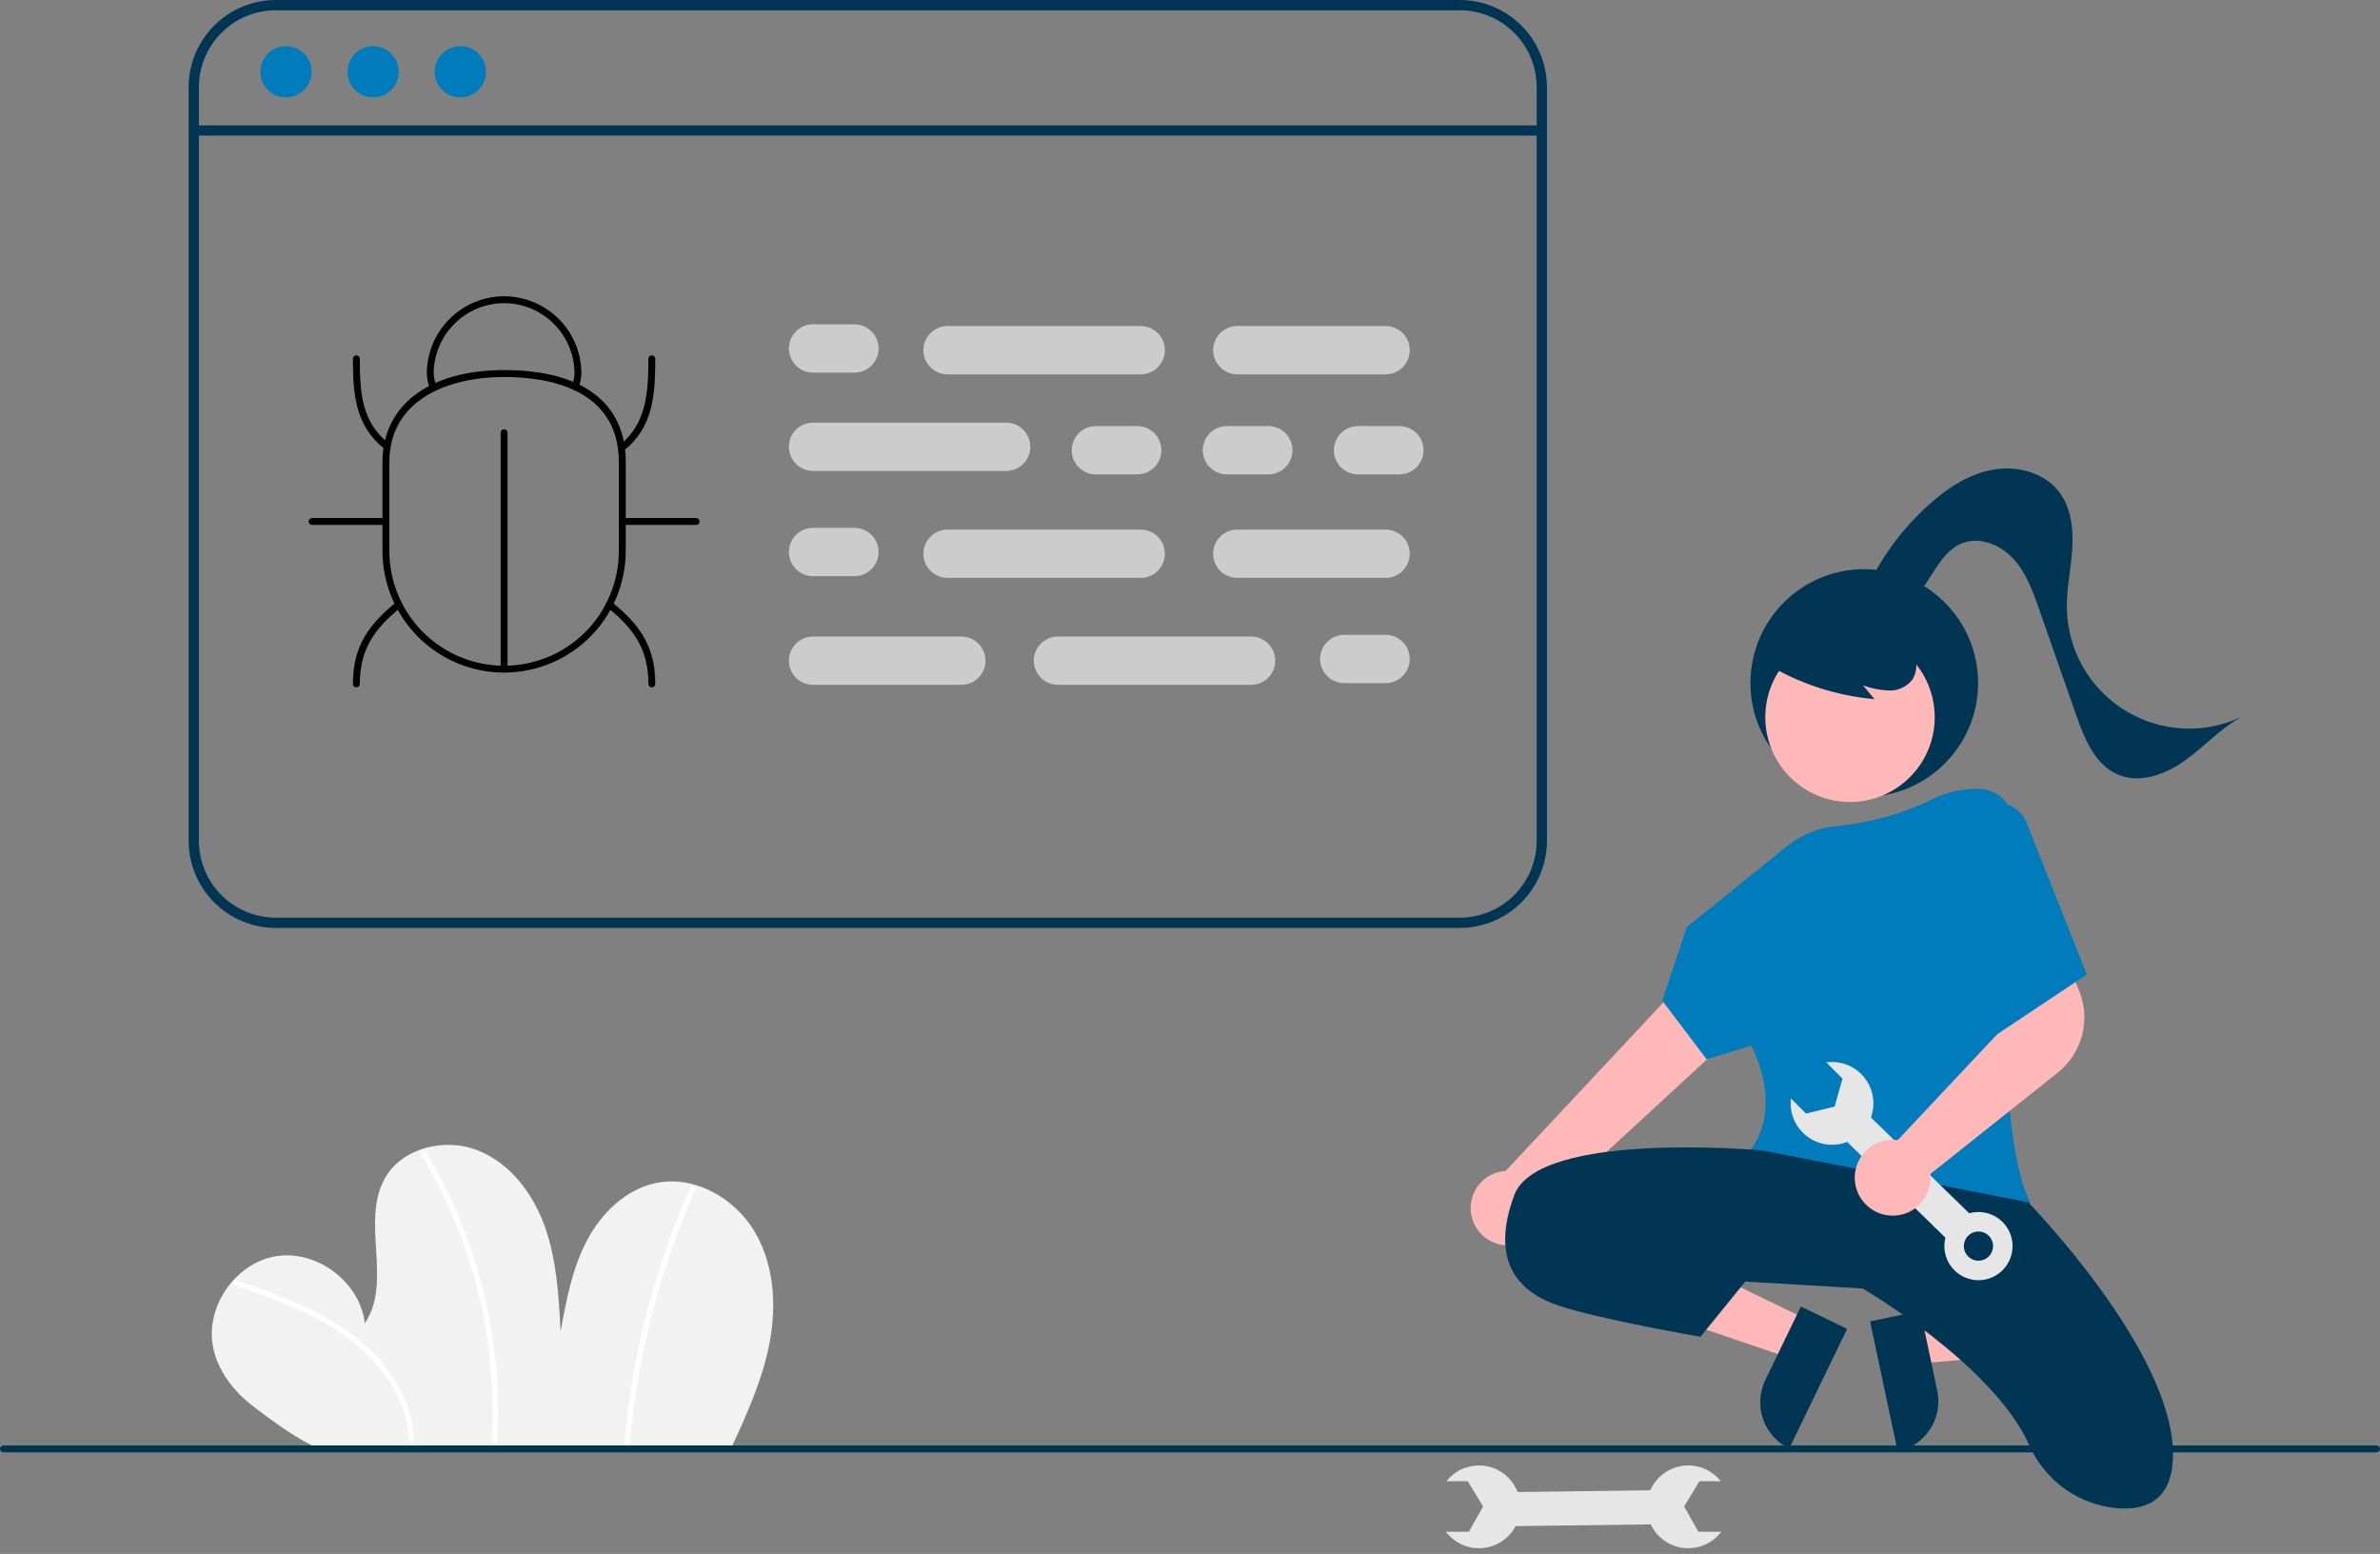 <svg width="360" height="235" viewBox="0 0 360 235" fill="none" xmlns="http://www.w3.org/2000/svg">
<rect x="0" y="0" width="360" height="235" fill="#808080" stroke="none"/>
<g clip-path="url(#clip0)">
<path d="M110.511 219.188C112.947 213.927 115.381 208.588 116.438 202.888C117.495 197.188 117.051 191.001 114.024 186.057C110.996 181.113 105.035 177.76 99.346 178.878C94.674 179.796 90.922 183.476 88.726 187.7C86.529 191.925 85.647 196.69 84.793 201.374C84.517 196.052 84.225 190.645 82.457 185.618C80.689 180.591 77.208 175.906 72.247 173.961C67.285 172.015 60.831 173.545 58.217 178.188C54.533 184.73 59.417 193.906 55.182 200.104C54.455 193.887 47.953 188.974 41.773 189.974C35.594 190.974 30.973 197.686 32.244 203.816C33.001 207.463 35.489 210.565 38.464 212.806C41.439 215.048 44.899 217.645 48.322 219.114L110.511 219.188Z" fill="#F2F2F2"/>
<path d="M35.489 194.368C40.397 196.083 45.351 197.818 49.832 200.501C53.849 202.905 57.425 206.142 59.684 210.287C60.922 212.511 61.657 214.979 61.837 217.518C61.869 218.049 62.7 218.052 62.667 217.518C62.377 212.79 60.073 208.464 56.883 205.042C53.385 201.291 48.852 198.729 44.172 196.741C41.398 195.563 38.554 194.561 35.709 193.567C35.204 193.39 34.987 194.192 35.489 194.368H35.489Z" fill="white"/>
<path d="M63.802 174.785C66.818 179.809 69.233 185.171 70.998 190.758C72.766 196.344 73.879 202.117 74.316 207.959C74.558 211.23 74.585 214.513 74.395 217.787C74.365 218.321 75.195 218.319 75.226 217.787C75.561 211.884 75.204 205.962 74.161 200.142C73.121 194.322 71.41 188.643 69.064 183.217C67.748 180.169 66.229 177.212 64.519 174.366C64.462 174.275 64.371 174.21 64.266 174.184C64.162 174.159 64.051 174.175 63.958 174.229C63.865 174.284 63.797 174.372 63.768 174.476C63.739 174.579 63.751 174.69 63.802 174.785V174.785Z" fill="white"/>
<path d="M104.446 179.555C100.18 189.139 97.178 199.238 95.516 209.596C95.049 212.505 94.687 215.429 94.431 218.367C94.385 218.9 95.216 218.896 95.262 218.367C96.166 208.032 98.4 197.857 101.908 188.093C102.893 185.348 103.978 182.642 105.163 179.974C105.378 179.49 104.663 179.067 104.446 179.555V179.555Z" fill="white"/>
<path d="M251.725 230.5L251.659 225.344L227.354 225.659L227.42 230.814L251.725 230.5Z" fill="#E6E6E6"/>
<path d="M260.362 231.65L256.891 231.64L254.745 227.812L257.064 223.997L260.289 224.006C259.482 222.979 258.373 222.23 257.118 221.864C255.863 221.499 254.526 221.535 253.293 221.969C252.06 222.402 250.993 223.21 250.243 224.28C249.492 225.35 249.095 226.628 249.108 227.934C249.12 229.241 249.541 230.511 250.312 231.567C251.082 232.622 252.164 233.41 253.405 233.82C254.646 234.229 255.984 234.241 257.232 233.851C258.479 233.462 259.574 232.693 260.362 231.65V231.65Z" fill="#E6E6E6"/>
<path d="M218.717 231.65L222.188 231.64L224.334 227.812L222.015 223.997L218.79 224.006C219.598 222.979 220.706 222.23 221.961 221.864C223.216 221.499 224.554 221.535 225.787 221.969C227.019 222.402 228.086 223.21 228.837 224.28C229.587 225.35 229.984 226.628 229.972 227.934C229.959 229.241 229.538 230.511 228.767 231.567C227.997 232.622 226.915 233.41 225.674 233.82C224.433 234.229 223.095 234.241 221.848 233.851C220.6 233.462 219.505 232.693 218.717 231.65V231.65Z" fill="#E6E6E6"/>
<path d="M359.478 219.636H0.522C0.383 219.636 0.251 219.581 0.153 219.483C0.055 219.386 0 219.253 0 219.115C0 218.976 0.055 218.843 0.153 218.746C0.251 218.648 0.383 218.593 0.522 218.593H359.478C359.617 218.593 359.749 218.648 359.847 218.746C359.945 218.843 360 218.976 360 219.115C360 219.253 359.945 219.386 359.847 219.483C359.749 219.581 359.617 219.636 359.478 219.636Z" fill="#003554"/>
<path d="M281.993 120.506C291.502 120.506 299.21 112.797 299.21 103.288C299.21 93.779 291.502 86.071 281.993 86.071C272.484 86.071 264.775 93.779 264.775 103.288C264.775 112.797 272.484 120.506 281.993 120.506Z" fill="#003554"/>
<path d="M288.97 199.944L290.296 206.201L315.063 204.064L313.106 194.829L288.97 199.944Z" fill="#FFB8B8"/>
<path d="M287.043 219.5L282.875 199.834L290.474 198.224L293.031 210.292C293.458 212.307 293.067 214.41 291.944 216.136C290.821 217.863 289.058 219.073 287.043 219.5L287.043 219.5Z" fill="#003554"/>
<path d="M273.454 199.61L270.666 205.367L247.134 197.355L251.248 188.858L273.454 199.61Z" fill="#FFB8B8"/>
<path d="M267.03 208.683L272.406 197.58L279.397 200.965L270.636 219.059C269.718 218.614 268.897 217.993 268.219 217.231C267.541 216.469 267.019 215.581 266.685 214.618C266.35 213.654 266.208 212.634 266.267 211.616C266.327 210.598 266.586 209.601 267.03 208.683V208.683Z" fill="#003554"/>
<path d="M227.092 188.24C227.897 188.39 228.726 188.362 229.519 188.157C230.313 187.952 231.051 187.575 231.684 187.054C232.316 186.533 232.826 185.879 233.178 185.139C233.531 184.4 233.716 183.592 233.722 182.772L272.526 146.996L262.89 139.532L227.757 177.068C226.38 177.149 225.08 177.732 224.104 178.707C223.128 179.682 222.544 180.981 222.462 182.358C222.38 183.736 222.806 185.095 223.659 186.179C224.513 187.263 225.734 187.996 227.092 188.24H227.092Z" fill="#FFB8B8"/>
<path d="M279.832 121.283C286.909 121.283 292.646 115.546 292.646 108.469C292.646 101.392 286.909 95.654 279.832 95.654C272.755 95.654 267.017 101.392 267.017 108.469C267.017 115.546 272.755 121.283 279.832 121.283Z" fill="#FFB8B8"/>
<path d="M291.332 183.795C282.343 183.795 271.517 181.901 264.839 174.154L264.688 173.98L264.843 173.809C264.894 173.753 269.807 168.138 264.901 158.125L258.156 160.2L251.441 151.336L255.161 140.177L270.384 127.914C272.565 126.166 275.221 125.114 278.007 124.893C283.049 124.406 287.961 123.007 292.503 120.765C294.582 119.755 296.871 119.254 299.181 119.305L299.481 119.313C300.183 119.333 300.875 119.495 301.513 119.79C302.151 120.085 302.722 120.506 303.192 121.029C303.663 121.551 304.022 122.164 304.249 122.829C304.475 123.494 304.564 124.199 304.511 124.9C303.478 138.272 301.655 170.575 307.01 181.697L307.149 181.984L306.84 182.063C301.75 183.208 296.549 183.789 291.332 183.795V183.795Z" fill="#007cbd"/>
<path d="M266.602 173.984C266.602 173.984 232.688 170.854 229.036 180.767C225.384 190.68 229.558 195.376 235.819 197.462C242.08 199.549 257.21 202.158 257.21 202.158L263.993 193.81L281.732 194.854C281.732 194.854 301.498 206.318 306.963 218.579C308.136 221.233 310.005 223.519 312.373 225.194C314.742 226.87 317.52 227.872 320.412 228.095C324.794 228.4 328.688 226.745 328.688 219.897C328.688 204.245 306.775 181.81 306.775 181.81L266.602 173.984Z" fill="#003554"/>
<path d="M240.775 189.375C240.775 189.375 249.645 186.767 263.732 193.549Z" fill="#003554"/>
<path d="M267.048 100.297C272.053 103.352 277.695 105.211 283.535 105.729L281.797 103.647C283.063 104.115 284.394 104.379 285.742 104.43C286.417 104.45 287.087 104.311 287.699 104.024C288.31 103.738 288.846 103.313 289.264 102.782C289.604 102.231 289.807 101.605 289.854 100.959C289.901 100.312 289.79 99.664 289.533 99.07C289.003 97.884 288.179 96.853 287.138 96.076C285.294 94.617 283.117 93.637 280.802 93.223C278.487 92.809 276.106 92.975 273.87 93.704C272.336 94.163 270.963 95.044 269.907 96.246C269.388 96.852 269.028 97.578 268.858 98.357C268.688 99.137 268.715 99.946 268.935 100.713" fill="#003554"/>
<path d="M281.9 90.054C284.177 84.767 287.585 80.044 291.885 76.217C294.646 73.763 297.871 71.655 301.509 71.019C305.148 70.382 309.248 71.473 311.48 74.416C313.305 76.823 313.646 80.047 313.445 83.061C313.244 86.074 312.57 89.059 312.635 92.079C312.701 95.16 313.535 98.176 315.062 100.853C316.589 103.529 318.761 105.783 321.379 107.407C323.998 109.032 326.981 109.977 330.058 110.157C333.134 110.337 336.207 109.745 338.997 108.436C335.855 110.172 333.407 112.921 330.49 115.014C327.573 117.106 323.727 118.541 320.414 117.158C316.909 115.695 315.301 111.722 314.046 108.137L308.446 92.151C307.495 89.434 306.496 86.636 304.553 84.51C302.611 82.385 299.459 81.09 296.785 82.158C294.758 82.968 293.439 84.901 292.282 86.751C291.125 88.602 289.905 90.57 287.95 91.541C285.995 92.511 283.099 91.914 282.46 89.827" fill="#003554"/>
<path d="M281.544 167.578L277.945 171.271L295.354 188.235L298.952 184.542L281.544 167.578Z" fill="#E6E6E6"/>
<path d="M295.57 184.847C294.859 185.577 294.38 186.502 294.194 187.505C294.008 188.507 294.123 189.543 294.526 190.48C294.928 191.417 295.599 192.213 296.454 192.769C297.31 193.324 298.31 193.614 299.33 193.601C300.35 193.587 301.342 193.272 302.183 192.695C303.023 192.117 303.674 191.304 304.052 190.356C304.43 189.409 304.519 188.371 304.307 187.374C304.095 186.376 303.592 185.464 302.862 184.752C301.882 183.798 300.564 183.272 299.196 183.289C297.829 183.307 296.525 183.867 295.57 184.847V184.847ZM300.846 189.987C300.541 190.3 300.15 190.516 299.722 190.607C299.295 190.697 298.85 190.659 298.444 190.497C298.038 190.335 297.689 190.057 297.442 189.696C297.194 189.336 297.059 188.911 297.054 188.474C297.048 188.037 297.172 187.608 297.41 187.241C297.648 186.875 297.99 186.587 298.391 186.415C298.793 186.242 299.237 186.193 299.666 186.272C300.096 186.352 300.492 186.557 300.805 186.862C301.225 187.271 301.465 187.83 301.473 188.416C301.48 189.002 301.255 189.567 300.846 189.987Z" fill="#E6E6E6"/>
<path d="M276.25 160.658L278.697 163.12L277.508 167.344L273.17 168.402L270.896 166.115C270.741 167.412 270.996 168.726 271.624 169.871C272.253 171.017 273.225 171.937 274.403 172.503C275.581 173.068 276.907 173.251 278.194 173.025C279.481 172.799 280.665 172.176 281.581 171.243C282.496 170.311 283.096 169.115 283.298 167.824C283.499 166.532 283.291 165.21 282.704 164.043C282.116 162.876 281.178 161.922 280.02 161.315C278.863 160.708 277.545 160.478 276.25 160.658V160.658Z" fill="#E6E6E6"/>
<path d="M286.297 183.839C286.076 183.839 285.855 183.827 285.635 183.803C284.347 183.653 283.148 183.073 282.231 182.156C281.314 181.239 280.734 180.04 280.585 178.752C280.493 177.948 280.572 177.134 280.817 176.364C281.062 175.593 281.467 174.882 282.005 174.279C282.544 173.676 283.204 173.193 283.942 172.862C284.68 172.531 285.479 172.361 286.288 172.36C286.544 172.362 286.8 172.381 287.053 172.417L304.572 153.768L302.743 147.672L311.929 143.554L314.503 149.846C315.365 151.978 315.518 154.331 314.937 156.556C314.356 158.78 313.074 160.759 311.28 162.197L291.996 177.537C292.016 177.724 292.027 177.912 292.027 178.1C292.027 178.907 291.856 179.705 291.527 180.441C291.197 181.178 290.717 181.837 290.116 182.376C289.069 183.322 287.708 183.843 286.297 183.839Z" fill="#FFB8B8"/>
<path d="M299.993 121.81C300.6 121.54 301.256 121.396 301.921 121.385C302.585 121.375 303.245 121.499 303.86 121.751C304.476 122.002 305.034 122.375 305.502 122.848C305.969 123.32 306.336 123.882 306.581 124.5L315.645 147.375L301.558 156.766L299.993 121.81Z" fill="#007cbd"/>
<path d="M233.993 127.151V13.18C233.988 9.686 232.598 6.337 230.127 3.866C227.656 1.395 224.307 0.005 220.813 0H41.715C38.221 0.005 34.871 1.395 32.401 3.866C29.93 6.337 28.54 9.686 28.535 13.18V127.151C28.54 130.646 29.93 133.995 32.401 136.466C34.871 138.937 38.221 140.327 41.715 140.332H220.813C224.307 140.327 227.656 138.937 230.127 136.466C232.598 133.995 233.988 130.646 233.993 127.151ZM41.715 138.781C38.632 138.777 35.676 137.551 33.496 135.371C31.316 133.191 30.089 130.235 30.085 127.151V13.18C30.089 10.097 31.316 7.141 33.496 4.961C35.676 2.781 38.632 1.554 41.715 1.551H220.813C223.896 1.554 226.852 2.781 229.032 4.961C231.212 7.141 232.438 10.097 232.442 13.18V127.151C232.438 130.235 231.212 133.191 229.032 135.371C226.852 137.551 223.896 138.777 220.813 138.781H41.715Z" fill="#003554"/>
<path d="M232.442 20.506H30.085C29.88 20.506 29.683 20.424 29.537 20.279C29.392 20.134 29.31 19.936 29.31 19.731C29.31 19.525 29.392 19.328 29.537 19.183C29.683 19.037 29.88 18.956 30.085 18.956H232.442C232.648 18.956 232.845 19.037 232.99 19.183C233.136 19.328 233.218 19.525 233.218 19.731C233.218 19.936 233.136 20.134 232.99 20.279C232.845 20.424 232.648 20.506 232.442 20.506Z" fill="#003554"/>
<path d="M43.266 14.731C45.407 14.731 47.142 12.995 47.142 10.854C47.142 8.713 45.407 6.978 43.266 6.978C41.125 6.978 39.389 8.713 39.389 10.854C39.389 12.995 41.125 14.731 43.266 14.731Z" fill="#007cbd"/>
<path d="M56.446 14.731C58.587 14.731 60.323 12.995 60.323 10.854C60.323 8.713 58.587 6.978 56.446 6.978C54.305 6.978 52.569 8.713 52.569 10.854C52.569 12.995 54.305 14.731 56.446 14.731Z" fill="#007cbd"/>
<path d="M69.626 14.731C71.767 14.731 73.503 12.995 73.503 10.854C73.503 8.713 71.767 6.978 69.626 6.978C67.485 6.978 65.75 8.713 65.75 10.854C65.75 12.995 67.485 14.731 69.626 14.731Z" fill="#007cbd"/>
<path d="M98.598 103.947C98.529 103.947 98.461 103.934 98.398 103.907C98.335 103.881 98.277 103.843 98.229 103.794C98.18 103.746 98.142 103.688 98.115 103.625C98.089 103.562 98.076 103.494 98.076 103.425C98.076 97.985 95.691 94.951 91.844 91.818C91.79 91.775 91.746 91.722 91.713 91.662C91.68 91.601 91.66 91.535 91.653 91.467C91.646 91.398 91.652 91.329 91.672 91.264C91.692 91.198 91.724 91.137 91.767 91.083C91.811 91.03 91.864 90.986 91.924 90.954C91.985 90.921 92.051 90.901 92.119 90.894C92.188 90.887 92.257 90.894 92.322 90.913C92.388 90.933 92.449 90.966 92.502 91.009C96.588 94.335 99.119 97.573 99.119 103.425C99.119 103.494 99.106 103.562 99.08 103.625C99.053 103.688 99.015 103.746 98.966 103.794C98.918 103.843 98.861 103.881 98.797 103.907C98.734 103.934 98.666 103.947 98.598 103.947Z" fill="black"/>
<path d="M53.904 103.947C53.836 103.947 53.768 103.934 53.705 103.907C53.641 103.881 53.584 103.843 53.535 103.794C53.487 103.746 53.449 103.688 53.422 103.625C53.396 103.562 53.383 103.494 53.383 103.425C53.383 97.573 55.914 94.335 60 91.009C60.053 90.966 60.114 90.933 60.18 90.913C60.245 90.894 60.314 90.887 60.383 90.894C60.451 90.901 60.517 90.921 60.578 90.954C60.638 90.986 60.691 91.03 60.735 91.083C60.778 91.137 60.81 91.198 60.83 91.264C60.85 91.329 60.856 91.398 60.849 91.467C60.842 91.535 60.821 91.601 60.789 91.662C60.756 91.722 60.712 91.775 60.658 91.818C56.811 94.951 54.426 97.986 54.426 103.425C54.426 103.494 54.413 103.562 54.386 103.625C54.36 103.688 54.322 103.746 54.273 103.794C54.225 103.843 54.167 103.881 54.104 103.907C54.041 103.934 53.973 103.947 53.904 103.947Z" fill="black"/>
<path d="M94.129 68.192C94.021 68.192 93.916 68.159 93.828 68.097C93.74 68.035 93.673 67.947 93.637 67.845C93.601 67.744 93.597 67.634 93.626 67.53C93.655 67.426 93.716 67.334 93.799 67.266C97.754 64.046 98.076 59.472 98.076 54.263C98.076 54.124 98.131 53.991 98.229 53.894C98.326 53.796 98.459 53.741 98.598 53.741C98.736 53.741 98.869 53.796 98.966 53.894C99.064 53.991 99.119 54.124 99.119 54.263C99.119 59.743 98.769 64.566 94.458 68.075C94.365 68.151 94.249 68.192 94.129 68.192V68.192Z" fill="black"/>
<path d="M58.373 67.913C58.254 67.913 58.137 67.871 58.044 67.795C53.733 64.286 53.383 59.59 53.383 54.262C53.383 54.124 53.438 53.991 53.535 53.893C53.633 53.795 53.766 53.74 53.904 53.74C54.043 53.74 54.175 53.795 54.273 53.893C54.371 53.991 54.426 54.124 54.426 54.262C54.426 59.498 54.741 63.761 58.703 66.986C58.787 67.054 58.847 67.147 58.876 67.25C58.905 67.354 58.901 67.464 58.865 67.566C58.829 67.667 58.762 67.755 58.674 67.817C58.586 67.879 58.481 67.913 58.373 67.912V67.913Z" fill="black"/>
<path d="M105.302 79.384H94.128C93.99 79.384 93.857 79.329 93.76 79.231C93.662 79.133 93.607 79 93.607 78.862C93.607 78.724 93.662 78.591 93.76 78.493C93.857 78.395 93.99 78.34 94.128 78.34H105.302C105.44 78.34 105.573 78.395 105.671 78.493C105.768 78.591 105.823 78.724 105.823 78.862C105.823 79 105.768 79.133 105.671 79.231C105.573 79.329 105.44 79.384 105.302 79.384Z" fill="black"/>
<path d="M58.374 79.384H47.2C47.062 79.384 46.929 79.329 46.831 79.231C46.734 79.133 46.679 79 46.679 78.862C46.679 78.724 46.734 78.591 46.831 78.493C46.929 78.395 47.062 78.34 47.2 78.34H58.374C58.512 78.34 58.645 78.395 58.743 78.493C58.84 78.591 58.895 78.724 58.895 78.862C58.895 79 58.84 79.133 58.743 79.231C58.645 79.329 58.512 79.384 58.374 79.384Z" fill="black"/>
<path d="M76.251 101.712C76.182 101.712 76.115 101.699 76.051 101.673C75.988 101.646 75.93 101.608 75.882 101.559C75.834 101.511 75.795 101.453 75.769 101.39C75.743 101.327 75.729 101.259 75.729 101.19V65.436C75.729 65.297 75.784 65.165 75.882 65.067C75.98 64.969 76.113 64.914 76.251 64.914C76.389 64.914 76.522 64.969 76.62 65.067C76.718 65.165 76.773 65.297 76.773 65.436V101.19C76.773 101.259 76.759 101.327 76.733 101.39C76.707 101.453 76.668 101.511 76.62 101.559C76.572 101.608 76.514 101.646 76.451 101.673C76.387 101.699 76.32 101.712 76.251 101.712V101.712Z" fill="black"/>
<path d="M76.251 101.712C71.373 101.706 66.696 99.766 63.247 96.317C59.798 92.868 57.858 88.191 57.852 83.313V69.895C57.852 61.303 64.902 55.965 76.251 55.965C88.116 55.965 94.65 60.912 94.65 69.895V83.313C94.645 88.191 92.704 92.868 89.255 96.317C85.806 99.766 81.129 101.706 76.251 101.712V101.712ZM76.251 57.009C67.861 57.009 58.895 60.394 58.895 69.895V83.313C58.894 85.593 59.342 87.851 60.214 89.957C61.086 92.064 62.364 93.979 63.975 95.591C65.587 97.204 67.501 98.483 69.607 99.356C71.713 100.229 73.971 100.678 76.251 100.678C78.531 100.678 80.789 100.229 82.895 99.356C85.001 98.483 86.915 97.204 88.527 95.591C90.138 93.979 91.417 92.064 92.288 89.957C93.16 87.851 93.608 85.593 93.607 83.313V69.895C93.607 58.683 82.733 57.009 76.251 57.009V57.009Z" fill="black"/>
<path d="M65.557 59.187C65.453 59.187 65.351 59.155 65.264 59.097C65.178 59.038 65.111 58.955 65.072 58.858C64.771 58.104 64.597 57.305 64.557 56.493C64.566 53.4 65.797 50.436 67.981 48.246C70.166 46.056 73.127 44.818 76.22 44.802H76.28C79.369 44.816 82.328 46.05 84.512 48.234C86.697 50.419 87.931 53.377 87.946 56.466C87.919 57.221 87.758 57.965 87.471 58.663C87.418 58.79 87.317 58.891 87.189 58.944C87.062 58.996 86.919 58.996 86.792 58.944C86.664 58.892 86.563 58.791 86.509 58.664C86.456 58.537 86.455 58.394 86.506 58.266C86.744 57.688 86.879 57.072 86.903 56.447C86.885 53.637 85.759 50.948 83.77 48.963C81.781 46.978 79.089 45.858 76.279 45.845H76.222C73.409 45.859 70.715 46.983 68.725 48.972C66.737 50.962 65.613 53.656 65.599 56.469C65.636 57.156 65.786 57.832 66.041 58.471C66.073 58.55 66.084 58.636 66.075 58.721C66.066 58.805 66.036 58.886 65.989 58.957C65.941 59.028 65.876 59.085 65.801 59.125C65.726 59.165 65.642 59.186 65.557 59.187H65.557Z" fill="black"/>
<path d="M129.24 56.349H122.979C122.011 56.349 121.082 55.965 120.397 55.28C119.712 54.595 119.327 53.666 119.327 52.697C119.327 51.728 119.712 50.8 120.397 50.115C121.082 49.43 122.011 49.045 122.979 49.045H129.24C130.209 49.045 131.138 49.43 131.823 50.115C132.508 50.8 132.892 51.728 132.892 52.697C132.892 53.666 132.508 54.595 131.823 55.28C131.138 55.965 130.209 56.349 129.24 56.349V56.349Z" fill="#CCCCCC"/>
<path d="M172.023 71.74H165.762C164.793 71.74 163.864 71.356 163.179 70.671C162.495 69.986 162.11 69.057 162.11 68.088C162.11 67.12 162.495 66.191 163.179 65.506C163.864 64.821 164.793 64.436 165.762 64.436H172.023C172.991 64.436 173.92 64.821 174.605 65.506C175.29 66.191 175.675 67.12 175.675 68.088C175.675 69.057 175.29 69.986 174.605 70.671C173.92 71.356 172.991 71.74 172.023 71.74V71.74Z" fill="#CCCCCC"/>
<path d="M191.849 71.74H185.588C184.619 71.74 183.69 71.356 183.006 70.671C182.321 69.986 181.936 69.057 181.936 68.088C181.936 67.12 182.321 66.191 183.006 65.506C183.69 64.821 184.619 64.436 185.588 64.436H191.849C192.818 64.436 193.747 64.821 194.431 65.506C195.116 66.191 195.501 67.12 195.501 68.088C195.501 69.057 195.116 69.986 194.431 70.671C193.747 71.356 192.818 71.74 191.849 71.74V71.74Z" fill="#CCCCCC"/>
<path d="M211.675 71.74H205.414C204.446 71.74 203.517 71.356 202.832 70.671C202.147 69.986 201.762 69.057 201.762 68.088C201.762 67.12 202.147 66.191 202.832 65.506C203.517 64.821 204.446 64.436 205.414 64.436H211.675C212.644 64.436 213.573 64.821 214.258 65.506C214.942 66.191 215.327 67.12 215.327 68.088C215.327 69.057 214.942 69.986 214.258 70.671C213.573 71.356 212.644 71.74 211.675 71.74V71.74Z" fill="#CCCCCC"/>
<path d="M172.545 56.61H143.327C142.359 56.61 141.43 56.225 140.745 55.54C140.06 54.855 139.675 53.926 139.675 52.958C139.675 51.989 140.06 51.06 140.745 50.375C141.43 49.691 142.359 49.306 143.327 49.306H172.545C173.513 49.306 174.442 49.691 175.127 50.375C175.812 51.06 176.197 51.989 176.197 52.958C176.197 53.926 175.812 54.855 175.127 55.54C174.442 56.225 173.513 56.61 172.545 56.61Z" fill="#CCCCCC"/>
<path d="M152.197 71.219H122.979C122.011 71.219 121.082 70.834 120.397 70.149C119.712 69.464 119.327 68.535 119.327 67.567C119.327 66.598 119.712 65.669 120.397 64.984C121.082 64.299 122.011 63.915 122.979 63.915H152.197C153.165 63.915 154.094 64.299 154.779 64.984C155.464 65.669 155.849 66.598 155.849 67.567C155.849 68.535 155.464 69.464 154.779 70.149C154.094 70.834 153.165 71.219 152.197 71.219Z" fill="#CCCCCC"/>
<path d="M209.588 56.61H187.153C186.185 56.61 185.256 56.225 184.571 55.54C183.886 54.855 183.501 53.926 183.501 52.958C183.501 51.989 183.886 51.06 184.571 50.375C185.256 49.691 186.185 49.306 187.153 49.306H209.588C210.557 49.306 211.486 49.691 212.171 50.375C212.855 51.06 213.24 51.989 213.24 52.958C213.24 53.926 212.855 54.855 212.171 55.54C211.486 56.225 210.557 56.61 209.588 56.61Z" fill="#CCCCCC"/>
<path d="M129.24 87.132H122.979C122.011 87.132 121.082 86.747 120.397 86.062C119.712 85.377 119.327 84.448 119.327 83.48C119.327 82.511 119.712 81.582 120.397 80.897C121.082 80.212 122.011 79.828 122.979 79.828H129.24C130.209 79.828 131.138 80.212 131.823 80.897C132.508 81.582 132.892 82.511 132.892 83.48C132.892 84.448 132.508 85.377 131.823 86.062C131.138 86.747 130.209 87.132 129.24 87.132V87.132Z" fill="#CCCCCC"/>
<path d="M172.545 87.393H143.327C142.359 87.393 141.43 87.008 140.745 86.323C140.06 85.638 139.675 84.709 139.675 83.741C139.675 82.772 140.06 81.843 140.745 81.158C141.43 80.473 142.359 80.088 143.327 80.088H172.545C173.513 80.088 174.442 80.473 175.127 81.158C175.812 81.843 176.197 82.772 176.197 83.741C176.197 84.709 175.812 85.638 175.127 86.323C174.442 87.008 173.513 87.393 172.545 87.393V87.393Z" fill="#CCCCCC"/>
<path d="M209.588 87.393H187.153C186.185 87.393 185.256 87.008 184.571 86.323C183.886 85.638 183.501 84.709 183.501 83.741C183.501 82.772 183.886 81.843 184.571 81.158C185.256 80.473 186.185 80.088 187.153 80.088H209.588C210.557 80.088 211.486 80.473 212.171 81.158C212.855 81.843 213.24 82.772 213.24 83.741C213.24 84.709 212.855 85.638 212.171 86.323C211.486 87.008 210.557 87.393 209.588 87.393V87.393Z" fill="#CCCCCC"/>
<path d="M199.675 99.654C199.676 98.685 200.061 97.757 200.746 97.072C201.431 96.388 202.359 96.003 203.327 96.001H209.588C210.557 96.001 211.486 96.386 212.171 97.071C212.855 97.756 213.24 98.685 213.24 99.654C213.24 100.622 212.855 101.551 212.171 102.236C211.486 102.921 210.557 103.306 209.588 103.306H203.327C202.359 103.305 201.431 102.92 200.746 102.235C200.061 101.55 199.676 100.622 199.675 99.654V99.654Z" fill="#CCCCCC"/>
<path d="M156.371 99.914C156.372 98.946 156.757 98.018 157.442 97.333C158.126 96.648 159.055 96.263 160.023 96.262H189.24C190.209 96.262 191.138 96.647 191.823 97.332C192.508 98.017 192.892 98.946 192.892 99.914C192.892 100.883 192.508 101.812 191.823 102.497C191.138 103.182 190.209 103.567 189.24 103.567H160.023C159.055 103.565 158.126 103.18 157.442 102.496C156.757 101.811 156.372 100.883 156.371 99.914Z" fill="#CCCCCC"/>
<path d="M119.327 99.914C119.328 98.946 119.713 98.018 120.398 97.333C121.083 96.648 122.011 96.263 122.979 96.262H145.414C146.383 96.262 147.312 96.647 147.997 97.332C148.682 98.017 149.066 98.946 149.066 99.914C149.066 100.883 148.682 101.812 147.997 102.497C147.312 103.182 146.383 103.567 145.414 103.567H122.979C122.011 103.565 121.083 103.18 120.398 102.496C119.713 101.811 119.328 100.883 119.327 99.914Z" fill="#CCCCCC"/>
</g>
<defs>
<clipPath id="clip0">
<rect width="360" height="234.135" fill="white"/>
</clipPath>
</defs>
</svg>

